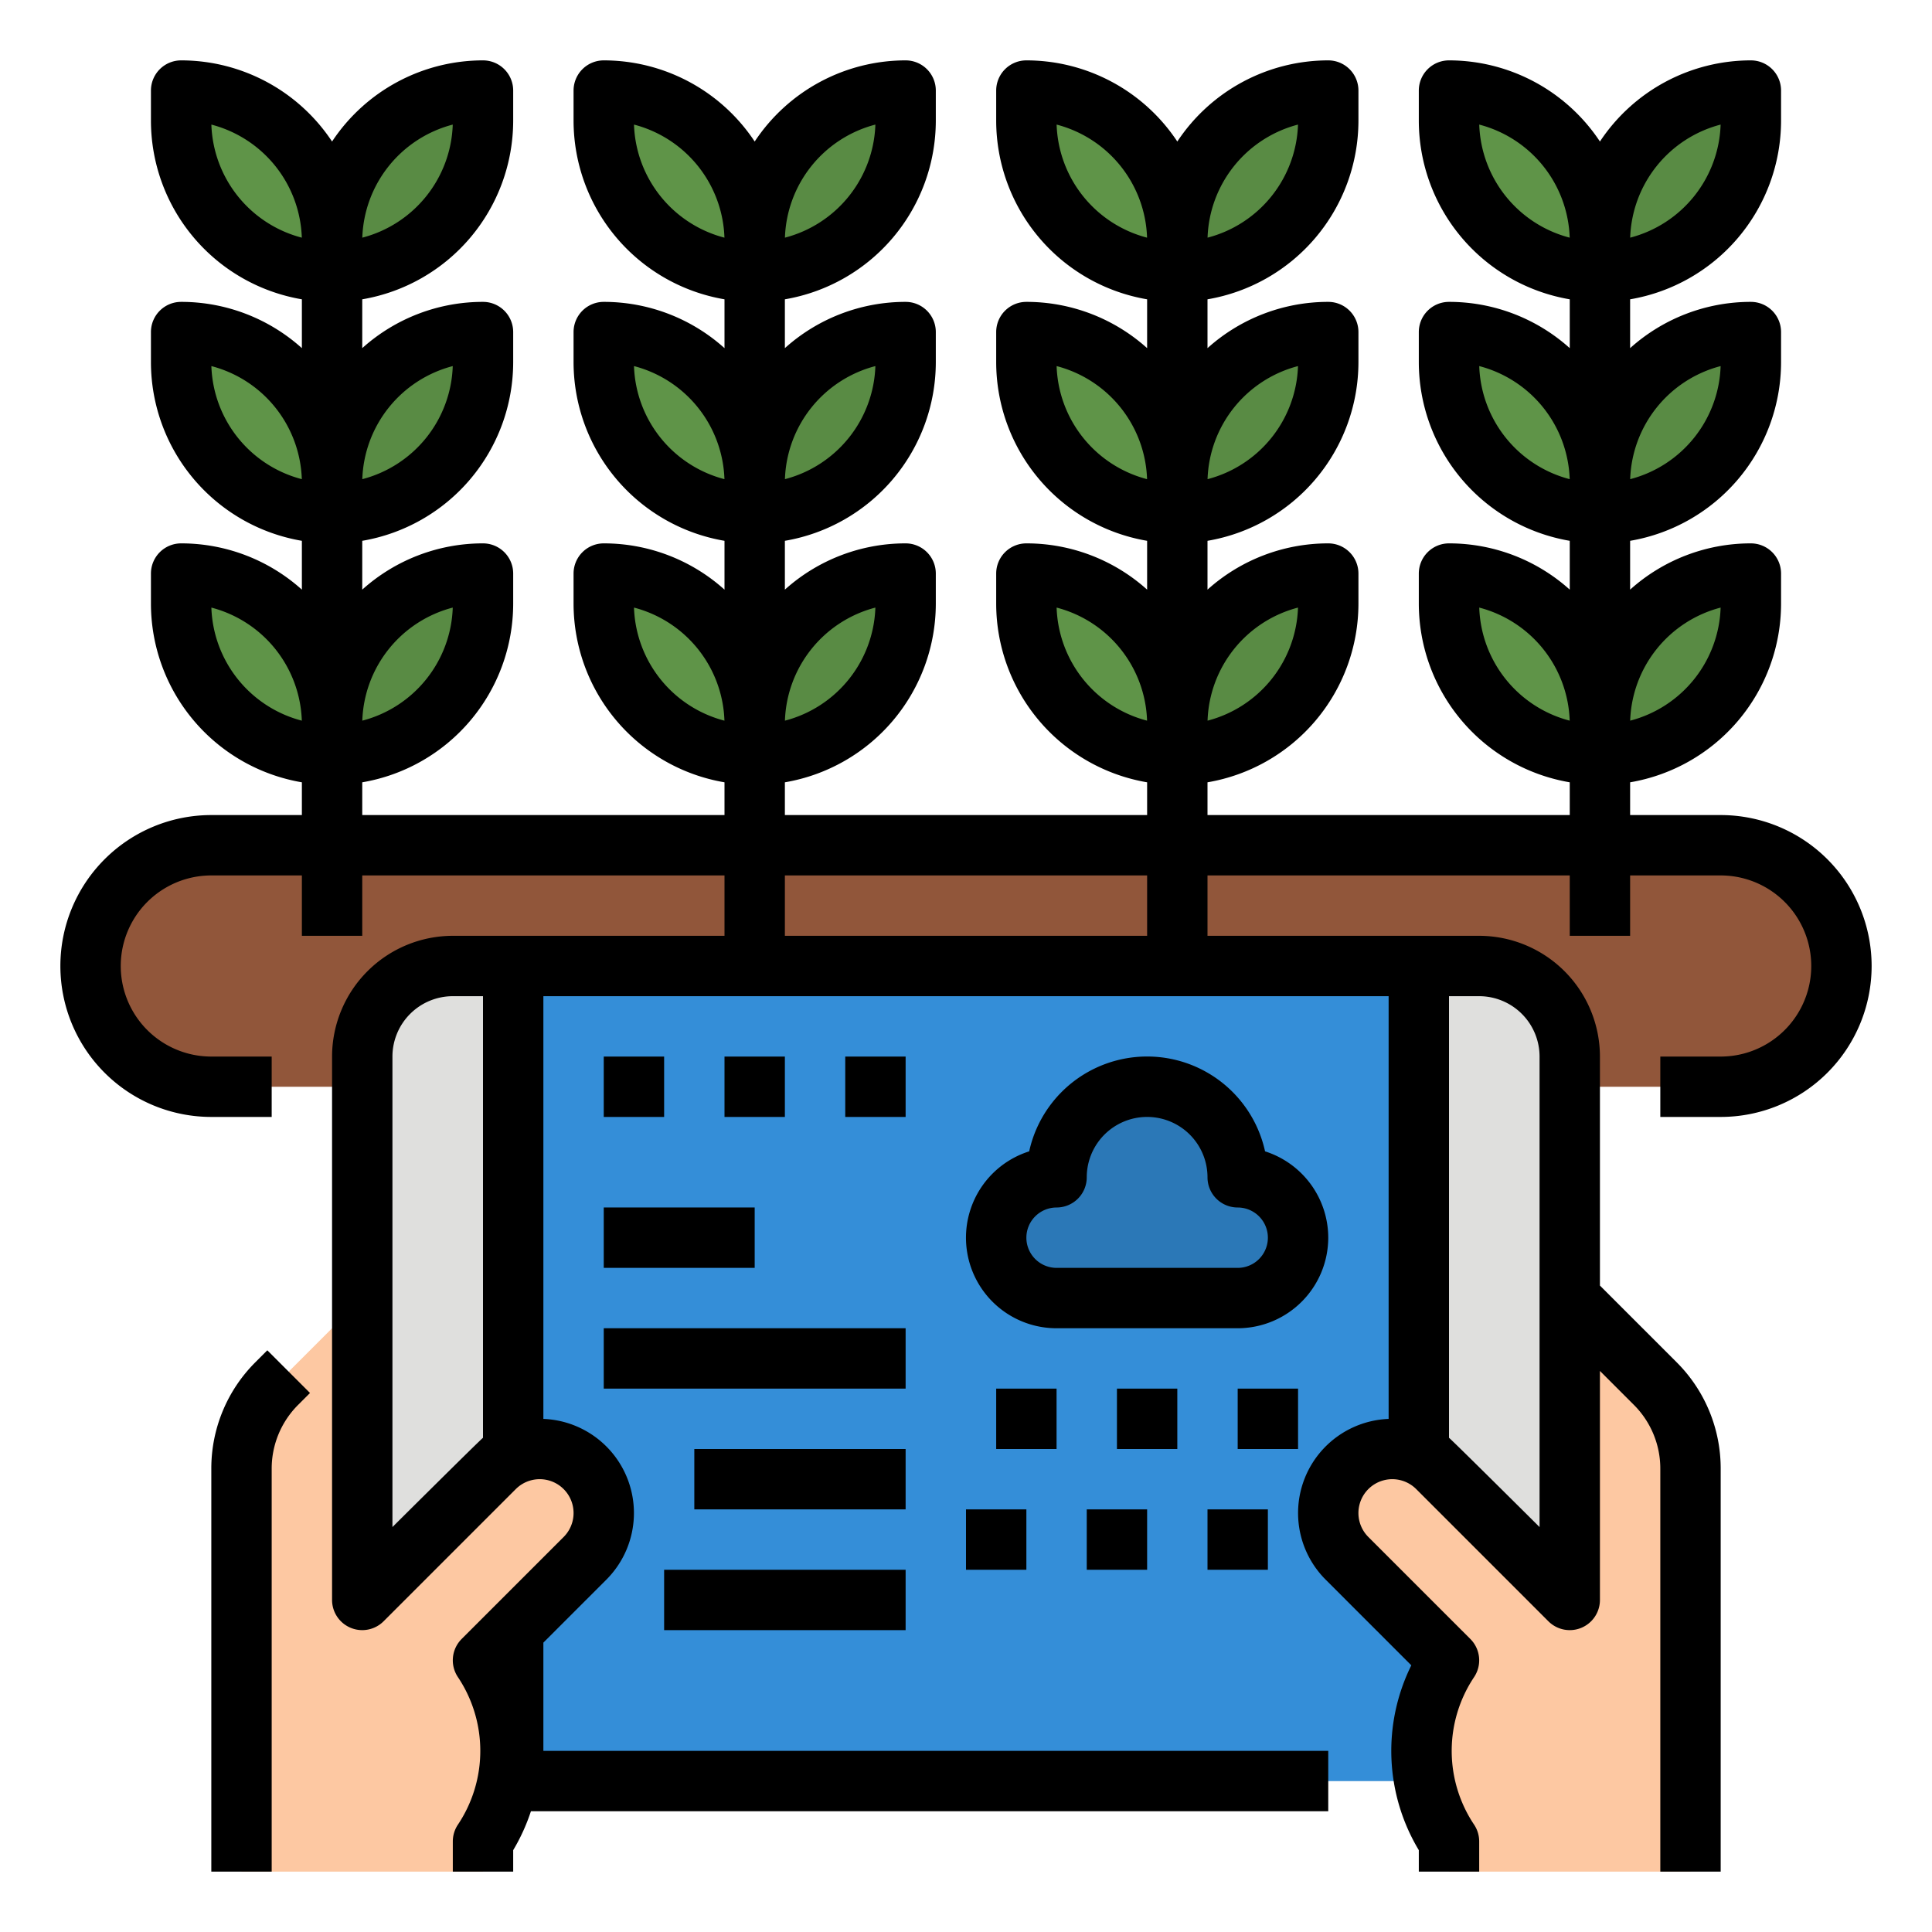 <svg height="512" viewBox="0 0 512 512" width="512" xmlns="http://www.w3.org/2000/svg"><g id="Filled_outline" data-name="Filled outline"><rect fill="#91563a" height="64" rx="32" width="464" x="24" y="224"/><g fill="#598b44"><path d="m128 24a0 0 0 0 1 0 0v8a40 40 0 0 1 -40 40 0 0 0 0 1 0 0v-8a40 40 0 0 1 40-40z" transform="matrix(-1 0 0 -1 216 96)"/><path d="m128 88a0 0 0 0 1 0 0v8a40 40 0 0 1 -40 40 0 0 0 0 1 0 0v-8a40 40 0 0 1 40-40z" transform="matrix(-1 0 0 -1 216 224)"/><path d="m128 152a0 0 0 0 1 0 0v8a40 40 0 0 1 -40 40 0 0 0 0 1 0 0v-8a40 40 0 0 1 40-40z" transform="matrix(-1 0 0 -1 216 352)"/></g><path d="m48 24a40 40 0 0 1 40 40v8a0 0 0 0 1 0 0 40 40 0 0 1 -40-40v-8a0 0 0 0 1 0 0z" fill="#5f9448"/><path d="m48 88a40 40 0 0 1 40 40v8a0 0 0 0 1 0 0 40 40 0 0 1 -40-40v-8a0 0 0 0 1 0 0z" fill="#5f9448"/><path d="m48 152a40 40 0 0 1 40 40v8a0 0 0 0 1 0 0 40 40 0 0 1 -40-40v-8a0 0 0 0 1 0 0z" fill="#5f9448"/><path d="m240 24a0 0 0 0 1 0 0v8a40 40 0 0 1 -40 40 0 0 0 0 1 0 0v-8a40 40 0 0 1 40-40z" fill="#598b44" transform="matrix(-1 0 0 -1 440 96)"/><path d="m240 88a0 0 0 0 1 0 0v8a40 40 0 0 1 -40 40 0 0 0 0 1 0 0v-8a40 40 0 0 1 40-40z" fill="#598b44" transform="matrix(-1 0 0 -1 440 224)"/><path d="m240 152a0 0 0 0 1 0 0v8a40 40 0 0 1 -40 40 0 0 0 0 1 0 0v-8a40 40 0 0 1 40-40z" fill="#598b44" transform="matrix(-1 0 0 -1 440 352)"/><path d="m160 24a40 40 0 0 1 40 40v8a0 0 0 0 1 0 0 40 40 0 0 1 -40-40v-8a0 0 0 0 1 0 0z" fill="#5f9448"/><path d="m160 88a40 40 0 0 1 40 40v8a0 0 0 0 1 0 0 40 40 0 0 1 -40-40v-8a0 0 0 0 1 0 0z" fill="#5f9448"/><path d="m160 152a40 40 0 0 1 40 40v8a0 0 0 0 1 0 0 40 40 0 0 1 -40-40v-8a0 0 0 0 1 0 0z" fill="#5f9448"/><path d="m352 24a0 0 0 0 1 0 0v8a40 40 0 0 1 -40 40 0 0 0 0 1 0 0v-8a40 40 0 0 1 40-40z" fill="#598b44" transform="matrix(-1 0 0 -1 664 96)"/><path d="m352 88a0 0 0 0 1 0 0v8a40 40 0 0 1 -40 40 0 0 0 0 1 0 0v-8a40 40 0 0 1 40-40z" fill="#598b44" transform="matrix(-1 0 0 -1 664 224)"/><path d="m352 152a0 0 0 0 1 0 0v8a40 40 0 0 1 -40 40 0 0 0 0 1 0 0v-8a40 40 0 0 1 40-40z" fill="#598b44" transform="matrix(-1 0 0 -1 664 352)"/><path d="m272 24a40 40 0 0 1 40 40v8a0 0 0 0 1 0 0 40 40 0 0 1 -40-40v-8a0 0 0 0 1 0 0z" fill="#5f9448"/><path d="m272 88a40 40 0 0 1 40 40v8a0 0 0 0 1 0 0 40 40 0 0 1 -40-40v-8a0 0 0 0 1 0 0z" fill="#5f9448"/><path d="m272 152a40 40 0 0 1 40 40v8a0 0 0 0 1 0 0 40 40 0 0 1 -40-40v-8a0 0 0 0 1 0 0z" fill="#5f9448"/><path d="m464 24a0 0 0 0 1 0 0v8a40 40 0 0 1 -40 40 0 0 0 0 1 0 0v-8a40 40 0 0 1 40-40z" fill="#598b44" transform="matrix(-1 0 0 -1 888 96)"/><path d="m464 88a0 0 0 0 1 0 0v8a40 40 0 0 1 -40 40 0 0 0 0 1 0 0v-8a40 40 0 0 1 40-40z" fill="#598b44" transform="matrix(-1 0 0 -1 888 224)"/><path d="m464 152a0 0 0 0 1 0 0v8a40 40 0 0 1 -40 40 0 0 0 0 1 0 0v-8a40 40 0 0 1 40-40z" fill="#598b44" transform="matrix(-1 0 0 -1 888 352)"/><path d="m384 24a40 40 0 0 1 40 40v8a0 0 0 0 1 0 0 40 40 0 0 1 -40-40v-8a0 0 0 0 1 0 0z" fill="#5f9448"/><path d="m384 88a40 40 0 0 1 40 40v8a0 0 0 0 1 0 0 40 40 0 0 1 -40-40v-8a0 0 0 0 1 0 0z" fill="#5f9448"/><path d="m384 152a40 40 0 0 1 40 40v8a0 0 0 0 1 0 0 40 40 0 0 1 -40-40v-8a0 0 0 0 1 0 0z" fill="#5f9448"/><rect fill="#dfdfdd" height="216" rx="24" width="320" x="96" y="256"/><path d="m136 256h240v216h-240z" fill="#348ed8"/><path d="m328 312a24 24 0 0 0 -48 0 16 16 0 0 0 -16 16 16 16 0 0 0 16 16h48a16 16 0 0 0 16-16 16 16 0 0 0 -16-16z" fill="#2b78b7"/><path d="m143.029 384a16.972 16.972 0 0 0 -12 4.971l-35.029 35.029v-80l-22.627 22.627a32 32 0 0 0 -9.373 22.628v106.745h64v-8a43.266 43.266 0 0 0 0-48l27.029-27.029a16.972 16.972 0 0 0 4.971-12 16.971 16.971 0 0 0 -16.971-16.971z" fill="#fdc8a2"/><path d="m438.627 366.627-22.627-22.627v80l-35.029-35.029a16.972 16.972 0 0 0 -12-4.971 16.971 16.971 0 0 0 -16.971 16.971 16.972 16.972 0 0 0 4.971 12l27.029 27.029a43.266 43.266 0 0 0 0 48v8h64v-106.745a32 32 0 0 0 -9.373-22.628z" fill="#fdc8a2"/><path d="m56 296h16v-16h-16a24 24 0 1 1 0-48h24v16h16v-16h96v16h-72a32.036 32.036 0 0 0 -32 32v144a8 8 0 0 0 13.657 5.657l35.029-35.03a8.971 8.971 0 0 1 12.687 12.687l-27.03 27.029a8 8 0 0 0 -1 10.095 35.174 35.174 0 0 1 0 39.124 8 8 0 0 0 -1.343 4.438v8h16v-5.687a51.361 51.361 0 0 0 4.7-10.313h211.3v-16h-208v-28.686l16.686-16.687a24.966 24.966 0 0 0 -16.686-42.602v-112.025h224v112.025a24.966 24.966 0 0 0 -16.686 42.6l22.7 22.7a51.1 51.1 0 0 0 1.986 48.988v5.687h16v-8a7.993 7.993 0 0 0 -1.344-4.438 35.174 35.174 0 0 1 0-39.124 8 8 0 0 0 -1-10.095l-27.03-27.029a8.971 8.971 0 0 1 12.687-12.687l35.029 35.03a8 8 0 0 0 13.658-5.657v-60.687l8.971 8.971a23.847 23.847 0 0 1 7.029 16.971v106.745h16v-106.745a39.735 39.735 0 0 0 -11.716-28.284l-20.284-20.284v-60.687a32.036 32.036 0 0 0 -32-32h-72v-16h96v16h16v-16h24a24 24 0 1 1 0 48h-16v16h16a40 40 0 0 0 0-80h-24v-8.679a48.07 48.07 0 0 0 40-47.321v-8a8 8 0 0 0 -8-8 47.806 47.806 0 0 0 -32 12.261v-12.94a48.07 48.07 0 0 0 40-47.321v-8a8 8 0 0 0 -8-8 47.806 47.806 0 0 0 -32 12.261v-12.94a48.07 48.07 0 0 0 40-47.321v-8a8 8 0 0 0 -8-8 47.989 47.989 0 0 0 -40 21.507 47.989 47.989 0 0 0 -40-21.507 8 8 0 0 0 -8 8v8a48.07 48.07 0 0 0 40 47.321v12.94a47.806 47.806 0 0 0 -32-12.261 8 8 0 0 0 -8 8v8a48.07 48.07 0 0 0 40 47.321v12.94a47.806 47.806 0 0 0 -32-12.261 8 8 0 0 0 -8 8v8a48.07 48.07 0 0 0 40 47.321v8.679h-96v-8.679a48.07 48.07 0 0 0 40-47.321v-8a8 8 0 0 0 -8-8 47.806 47.806 0 0 0 -32 12.261v-12.94a48.07 48.07 0 0 0 40-47.321v-8a8 8 0 0 0 -8-8 47.806 47.806 0 0 0 -32 12.261v-12.94a48.07 48.07 0 0 0 40-47.321v-8a8 8 0 0 0 -8-8 47.989 47.989 0 0 0 -40 21.507 47.989 47.989 0 0 0 -40-21.507 8 8 0 0 0 -8 8v8a48.07 48.07 0 0 0 40 47.321v12.94a47.806 47.806 0 0 0 -32-12.261 8 8 0 0 0 -8 8v8a48.07 48.07 0 0 0 40 47.321v12.94a47.806 47.806 0 0 0 -32-12.261 8 8 0 0 0 -8 8v8a48.07 48.07 0 0 0 40 47.321v8.679h-96v-8.679a48.07 48.07 0 0 0 40-47.321v-8a8 8 0 0 0 -8-8 47.806 47.806 0 0 0 -32 12.261v-12.94a48.07 48.07 0 0 0 40-47.321v-8a8 8 0 0 0 -8-8 47.806 47.806 0 0 0 -32 12.261v-12.94a48.07 48.07 0 0 0 40-47.321v-8a8 8 0 0 0 -8-8 47.989 47.989 0 0 0 -40 21.507 47.989 47.989 0 0 0 -40-21.507 8 8 0 0 0 -8 8v8a48.07 48.07 0 0 0 40 47.321v12.94a47.806 47.806 0 0 0 -32-12.261 8 8 0 0 0 -8 8v8a48.07 48.07 0 0 0 40 47.321v12.94a47.806 47.806 0 0 0 -32-12.261 8 8 0 0 0 -8 8v8a48.07 48.07 0 0 0 40 47.321v8.679h-96v-8.679a48.07 48.07 0 0 0 40-47.321v-8a8 8 0 0 0 -8-8 47.806 47.806 0 0 0 -32 12.261v-12.94a48.07 48.07 0 0 0 40-47.321v-8a8 8 0 0 0 -8-8 47.806 47.806 0 0 0 -32 12.261v-12.94a48.07 48.07 0 0 0 40-47.321v-8a8 8 0 0 0 -8-8 47.989 47.989 0 0 0 -40 21.507 47.989 47.989 0 0 0 -40-21.507 8 8 0 0 0 -8 8v8a48.07 48.07 0 0 0 40 47.321v12.94a47.806 47.806 0 0 0 -32-12.261 8 8 0 0 0 -8 8v8a48.07 48.07 0 0 0 40 47.321v12.94a47.806 47.806 0 0 0 -32-12.261 8 8 0 0 0 -8 8v8a48.07 48.07 0 0 0 40 47.321v8.679h-24a40 40 0 0 0 0 80zm72 85.03c-.919.7-24 23.656-24 23.656v-124.686a16.019 16.019 0 0 1 16-16h8zm256-117.03h8a16.019 16.019 0 0 1 16 16v124.687s-23.081-22.962-24-23.657zm71.984-102.983a32.063 32.063 0 0 1 -23.968 29.966 32.063 32.063 0 0 1 23.968-29.966zm0-64a32.063 32.063 0 0 1 -23.968 29.966 32.063 32.063 0 0 1 23.968-29.966zm0-64a32.063 32.063 0 0 1 -23.968 29.966 32.063 32.063 0 0 1 23.968-29.966zm-63.968 0a32.063 32.063 0 0 1 23.968 29.966 32.063 32.063 0 0 1 -23.968-29.966zm0 64a32.063 32.063 0 0 1 23.968 29.966 32.063 32.063 0 0 1 -23.968-29.966zm0 64a32.063 32.063 0 0 1 23.968 29.966 32.063 32.063 0 0 1 -23.968-29.966zm-48.032 0a32.063 32.063 0 0 1 -23.968 29.966 32.063 32.063 0 0 1 23.968-29.966zm0-64a32.063 32.063 0 0 1 -23.968 29.966 32.063 32.063 0 0 1 23.968-29.966zm0-64a32.063 32.063 0 0 1 -23.968 29.966 32.063 32.063 0 0 1 23.968-29.966zm-63.968 0a32.063 32.063 0 0 1 23.968 29.966 32.063 32.063 0 0 1 -23.968-29.966zm0 64a32.063 32.063 0 0 1 23.968 29.966 32.063 32.063 0 0 1 -23.968-29.966zm0 64a32.063 32.063 0 0 1 23.968 29.966 32.063 32.063 0 0 1 -23.968-29.966zm-48.032 0a32.063 32.063 0 0 1 -23.968 29.966 32.063 32.063 0 0 1 23.968-29.966zm0-64a32.063 32.063 0 0 1 -23.968 29.966 32.063 32.063 0 0 1 23.968-29.966zm0-64a32.063 32.063 0 0 1 -23.968 29.966 32.063 32.063 0 0 1 23.968-29.966zm-23.984 198.983h96v16h-96zm-39.984-198.983a32.063 32.063 0 0 1 23.968 29.966 32.063 32.063 0 0 1 -23.968-29.966zm0 64a32.063 32.063 0 0 1 23.968 29.966 32.063 32.063 0 0 1 -23.968-29.966zm0 64a32.063 32.063 0 0 1 23.968 29.966 32.063 32.063 0 0 1 -23.968-29.966zm-48.032 0a32.063 32.063 0 0 1 -23.968 29.966 32.063 32.063 0 0 1 23.968-29.966zm0-64a32.063 32.063 0 0 1 -23.968 29.966 32.063 32.063 0 0 1 23.968-29.966zm0-64a32.063 32.063 0 0 1 -23.968 29.966 32.063 32.063 0 0 1 23.968-29.966zm-63.968 0a32.063 32.063 0 0 1 23.968 29.966 32.063 32.063 0 0 1 -23.968-29.966zm0 64a32.063 32.063 0 0 1 23.968 29.966 32.063 32.063 0 0 1 -23.968-29.966zm0 64a32.063 32.063 0 0 1 23.968 29.966 32.063 32.063 0 0 1 -23.968-29.966zm14.827 196.826 11.314 11.314-3.128 3.127a23.847 23.847 0 0 0 -7.029 16.971v106.745h-16v-106.745a39.735 39.735 0 0 1 11.716-28.284zm105.157-77.843v16h-16v-16zm32 16h-16v-16h16zm32 0h-16v-16h16zm112 32a24.042 24.042 0 0 0 -16.745-22.879 32 32 0 0 0 -62.51 0 24 24 0 0 0 7.255 46.879h48a24.027 24.027 0 0 0 24-24zm-80 0a8.009 8.009 0 0 1 8-8 8 8 0 0 0 8-8 16 16 0 0 1 32 0 8 8 0 0 0 8 8 8 8 0 0 1 0 16h-48a8.009 8.009 0 0 1 -8-8zm8 56h-16v-16h16zm-24 16h16v16h-16zm56-16h-16v-16h16zm-24 16h16v16h-16zm56-16h-16v-16h16zm-8 32h-16v-16h16zm-176-96h40v16h-40zm80 48h-80v-16h80zm0 32h-56v-16h56zm-64 16h64v16h-64z"/></g></svg>